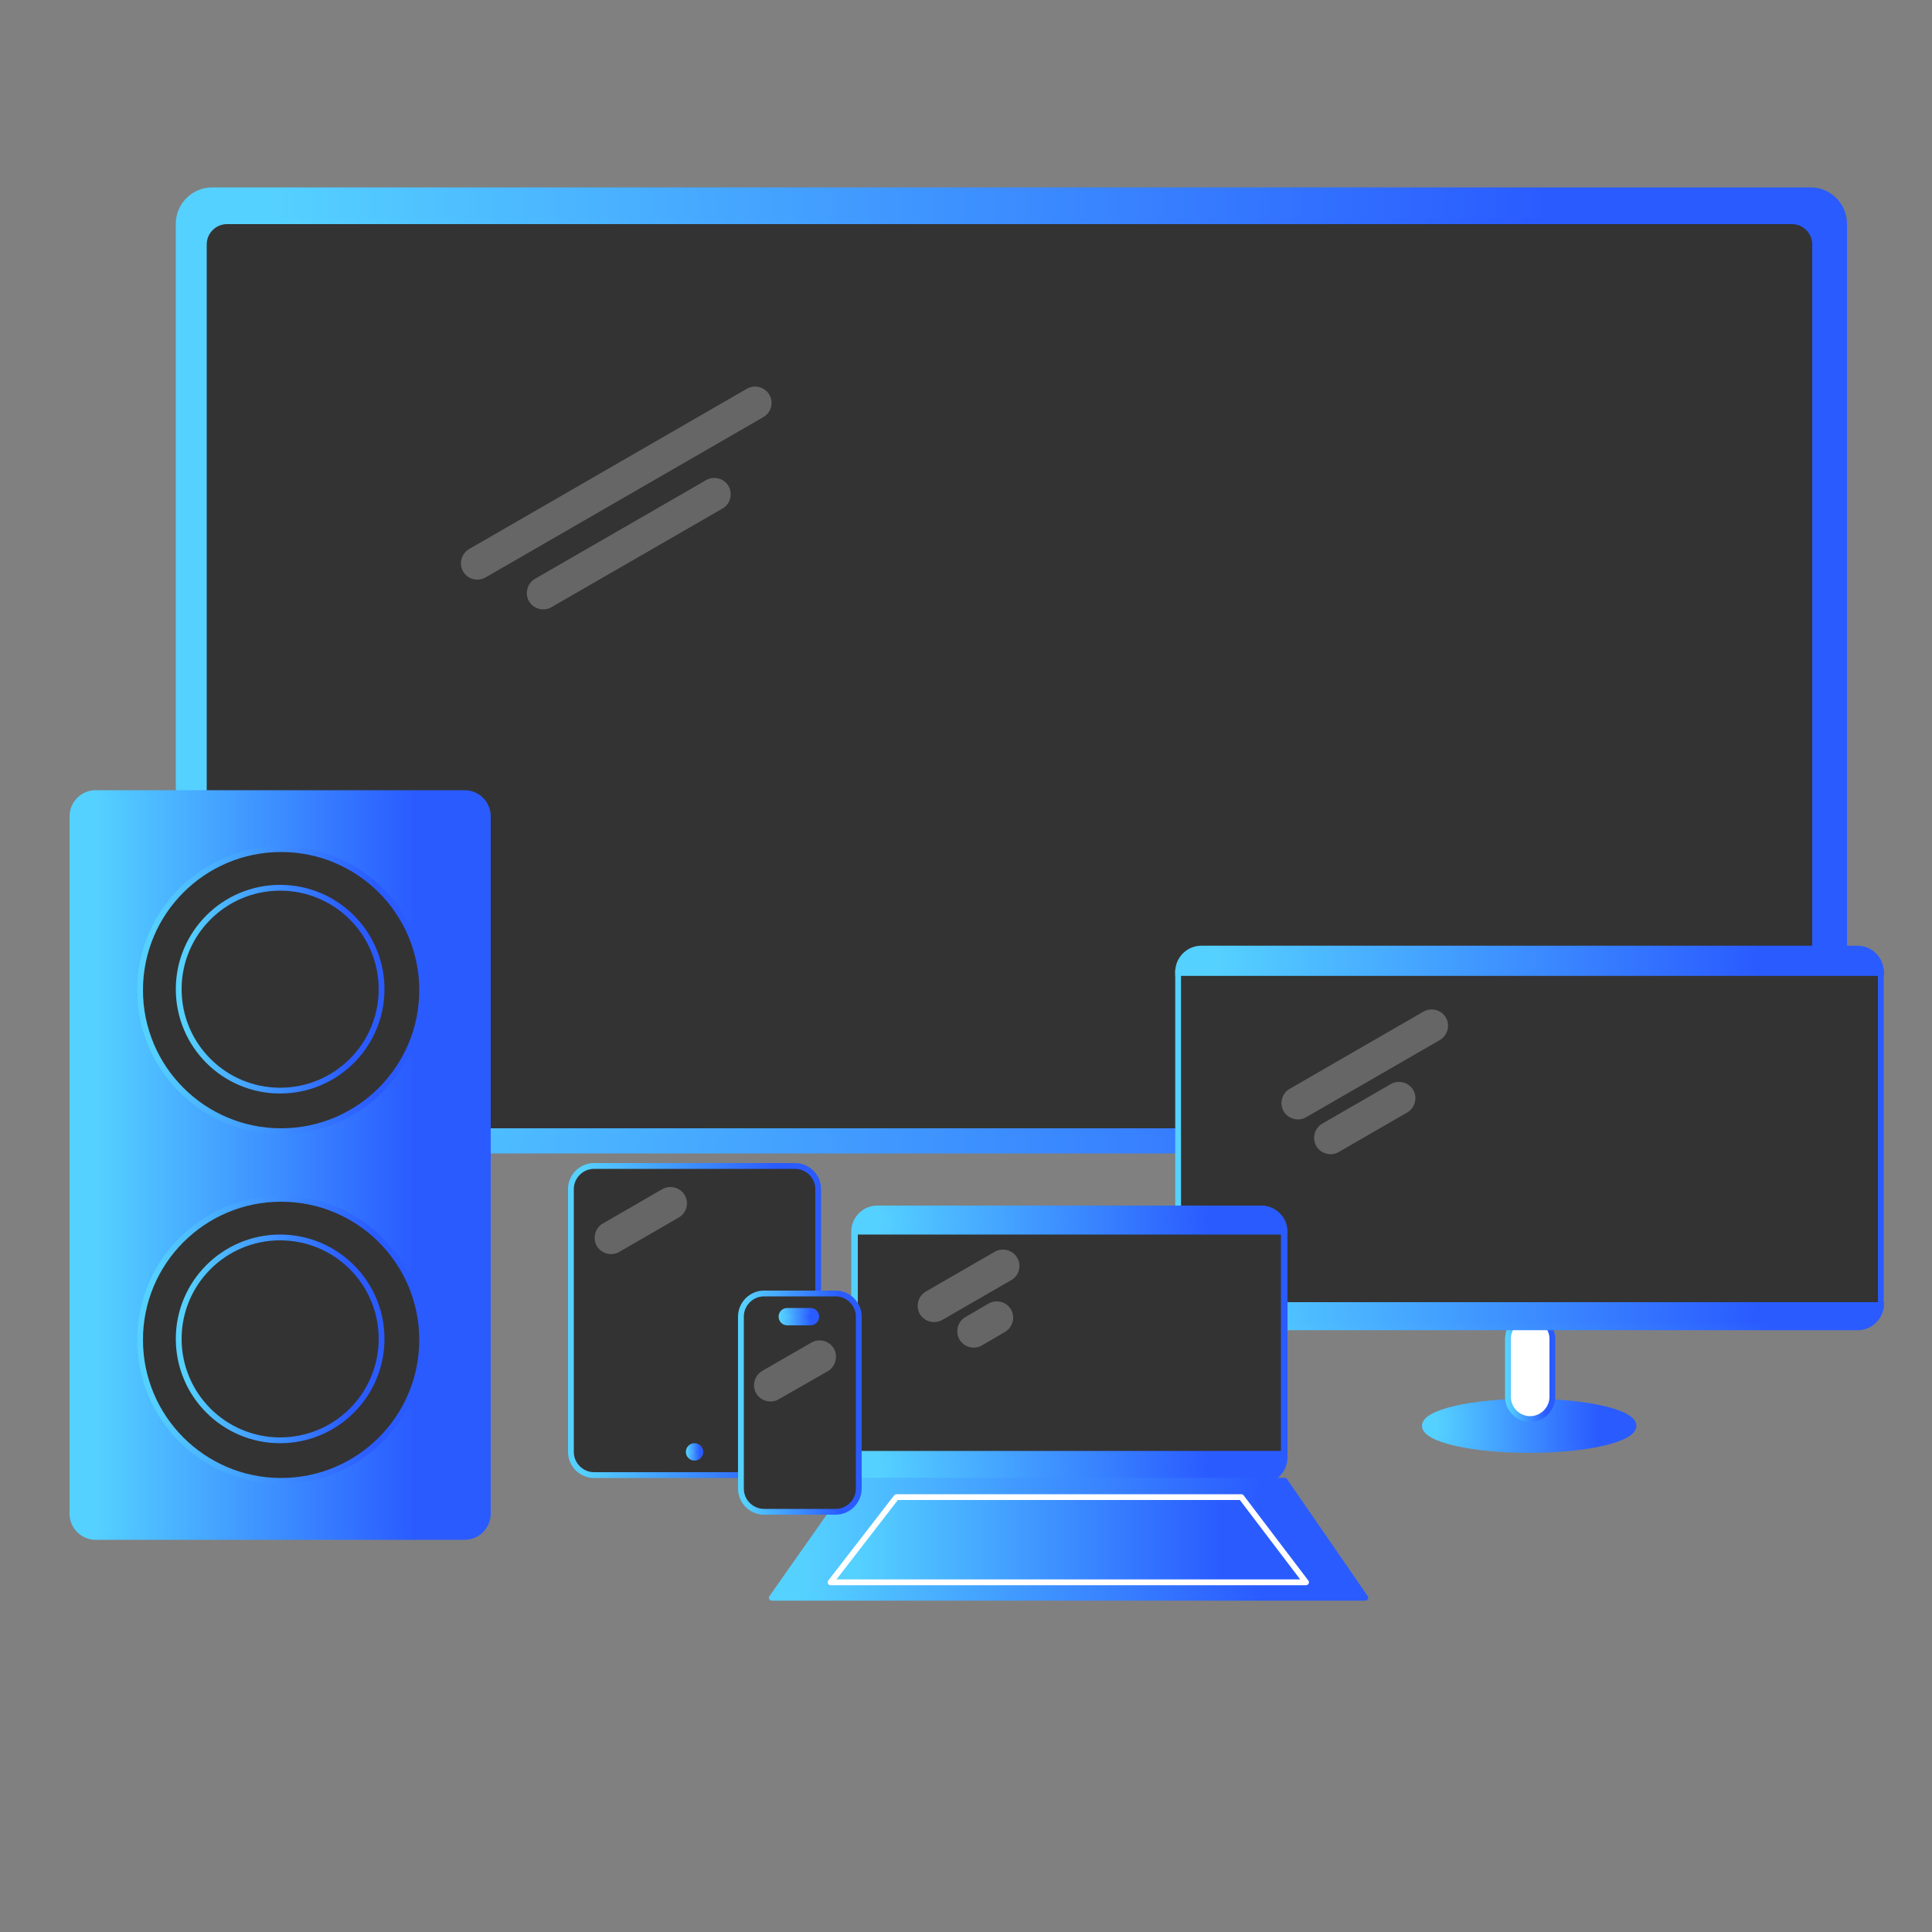 <?xml version="1.0" encoding="utf-8"?>
<!-- Generator: Adobe Illustrator 25.0.0, SVG Export Plug-In . SVG Version: 6.00 Build 0)  -->
<svg version="1.1" id="Camada_1" xmlns="http://www.w3.org/2000/svg" xmlns:xlink="http://www.w3.org/1999/xlink" x="0px" y="0px"
	 viewBox="0 0 1000 1000" style="enable-background:new 0 0 1000 1000;" xml:space="preserve">
<rect x="0" y="0" width="1000" height="1000" fill="#808080" stroke="none"/>
<style type="text/css">
	.st0{fill:url(#SVGID_1_);stroke:url(#SVGID_2_);stroke-width:3;stroke-miterlimit:10;}
	.st1{fill:#333333;stroke:url(#SVGID_3_);stroke-width:3;stroke-miterlimit:10;}
	.st2{fill:url(#SVGID_4_);stroke:url(#SVGID_5_);stroke-width:3;stroke-miterlimit:10;}
	.st3{fill:#FFFFFF;stroke:url(#SVGID_6_);stroke-width:3;stroke-miterlimit:10;}
	.st4{fill:url(#SVGID_7_);stroke:url(#SVGID_8_);stroke-width:3;stroke-miterlimit:10;}
	.st5{fill:#333333;stroke:url(#SVGID_9_);stroke-width:3;stroke-miterlimit:10;}
	.st6{fill:url(#SVGID_10_);stroke:url(#SVGID_11_);stroke-width:3;stroke-miterlimit:10;}
	.st7{fill:#666666;}
	.st8{fill:url(#SVGID_12_);stroke:url(#SVGID_13_);stroke-width:3;stroke-miterlimit:10;}
	.st9{fill:url(#SVGID_14_);stroke:url(#SVGID_15_);stroke-width:3;stroke-linejoin:round;stroke-miterlimit:10;}
	.st10{fill:#333333;stroke:url(#SVGID_16_);stroke-width:3;stroke-miterlimit:10;}
	.st11{fill:url(#SVGID_17_);stroke:#FFFFFF;stroke-width:3;stroke-linejoin:round;stroke-miterlimit:10;}
	.st12{fill:#333333;stroke:url(#SVGID_18_);stroke-width:3;stroke-miterlimit:10;}
	.st13{fill:url(#SVGID_19_);stroke:url(#SVGID_20_);stroke-width:3;stroke-miterlimit:10;}
	.st14{fill:#333333;stroke:url(#SVGID_21_);stroke-width:3;stroke-miterlimit:10;}
	.st15{fill:url(#SVGID_22_);stroke:url(#SVGID_23_);stroke-width:3;stroke-miterlimit:10;}
	.st16{fill:url(#SVGID_24_);stroke:url(#SVGID_25_);stroke-width:3;stroke-miterlimit:10;}
	.st17{fill:#333333;stroke:url(#SVGID_26_);stroke-width:3;stroke-miterlimit:10;}
	.st18{fill:#333333;stroke:url(#SVGID_27_);stroke-width:3;stroke-miterlimit:10;}
	.st19{fill:#333333;stroke:url(#SVGID_28_);stroke-width:3;stroke-miterlimit:10;}
	.st20{fill:#333333;stroke:url(#SVGID_29_);stroke-width:3;stroke-miterlimit:10;}
</style>
<linearGradient id="SVGID_1_" gradientUnits="userSpaceOnUse" x1="92.5" y1="655" x2="954.51" y2="655" gradientTransform="matrix(1 0 0 -1 0 1002)">
	<stop  offset="5.310000e-02" style="stop-color:#55D1FF"/>
	<stop  offset="0.821" style="stop-color:#2A5BFF"/>
</linearGradient>
<linearGradient id="SVGID_2_" gradientUnits="userSpaceOnUse" x1="91" y1="655" x2="956.01" y2="655" gradientTransform="matrix(1 0 0 -1 0 1002)">
	<stop  offset="5.310000e-02" style="stop-color:#55D1FF"/>
	<stop  offset="0.821" style="stop-color:#2A5BFF"/>
</linearGradient>
<path class="st0" d="M937.2,595.5H109.8c-9.5,0-17.3-7.8-17.3-17.3V115.8c0-9.5,7.8-17.3,17.3-17.3h827.4c9.5,0,17.3,7.8,17.3,17.3
	v462.4C954.5,587.7,946.7,595.5,937.2,595.5z"/>
<linearGradient id="SVGID_3_" gradientUnits="userSpaceOnUse" x1="104" y1="652" x2="941" y2="652" gradientTransform="matrix(1 0 0 -1 0 1002)">
	<stop  offset="5.310000e-02" style="stop-color:#55D1FF"/>
	<stop  offset="0.821" style="stop-color:#2A5BFF"/>
</linearGradient>
<path class="st1" d="M927.5,585.5h-810c-6.6,0-12-5.4-12-12v-447c0-6.6,5.4-12,12-12h810c6.6,0,12,5.4,12,12v447
	C939.5,580.1,934.1,585.5,927.5,585.5z"/>
<g>
	
		<linearGradient id="SVGID_4_" gradientUnits="userSpaceOnUse" x1="737.5" y1="264" x2="845.5" y2="264" gradientTransform="matrix(1 0 0 -1 0 1002)">
		<stop  offset="5.310000e-02" style="stop-color:#55D1FF"/>
		<stop  offset="0.821" style="stop-color:#2A5BFF"/>
	</linearGradient>
	
		<linearGradient id="SVGID_5_" gradientUnits="userSpaceOnUse" x1="736" y1="264" x2="847" y2="264" gradientTransform="matrix(1 0 0 -1 0 1002)">
		<stop  offset="5.310000e-02" style="stop-color:#55D1FF"/>
		<stop  offset="0.821" style="stop-color:#2A5BFF"/>
	</linearGradient>
	<ellipse class="st2" cx="791.5" cy="738" rx="54" ry="12.5"/>
	
		<linearGradient id="SVGID_6_" gradientUnits="userSpaceOnUse" x1="779" y1="294" x2="805" y2="294" gradientTransform="matrix(1 0 0 -1 0 1002)">
		<stop  offset="5.310000e-02" style="stop-color:#55D1FF"/>
		<stop  offset="0.821" style="stop-color:#2A5BFF"/>
	</linearGradient>
	<path class="st3" d="M792,734.5L792,734.5c-6.3,0-11.5-5.2-11.5-11.5v-30c0-6.3,5.2-11.5,11.5-11.5l0,0c6.3,0,11.5,5.2,11.5,11.5
		v30C803.5,729.3,798.3,734.5,792,734.5z"/>
	<g>
		
			<linearGradient id="SVGID_7_" gradientUnits="userSpaceOnUse" x1="609.82" y1="320.75" x2="973.52" y2="320.75" gradientTransform="matrix(1 0 0 -1 0 1002)">
			<stop  offset="5.310000e-02" style="stop-color:#55D1FF"/>
			<stop  offset="0.821" style="stop-color:#2A5BFF"/>
		</linearGradient>
		
			<linearGradient id="SVGID_8_" gradientUnits="userSpaceOnUse" x1="654.056" y1="244.168" x2="931.126" y2="404.135" gradientTransform="matrix(1 0 0 -1 0 1002)">
			<stop  offset="5.310000e-02" style="stop-color:#55D1FF"/>
			<stop  offset="0.821" style="stop-color:#2A5BFF"/>
		</linearGradient>
		<path class="st4" d="M621.8,687h339.8c6.4,0,11.7-5.1,12-11.5H609.8C610.1,681.9,615.4,687,621.8,687z"/>
		
			<linearGradient id="SVGID_9_" gradientUnits="userSpaceOnUse" x1="608.3" y1="412.5" x2="975.06" y2="412.5" gradientTransform="matrix(1 0 0 -1 0 1002)">
			<stop  offset="5.310000e-02" style="stop-color:#55D1FF"/>
			<stop  offset="0.821" style="stop-color:#2A5BFF"/>
		</linearGradient>
		<path class="st5" d="M609.8,506.8V675c0,0.2,0,0.3,0,0.5h363.7c0-0.2,0-0.3,0-0.5V503.5H609.8V506.8"/>
		
			<linearGradient id="SVGID_10_" gradientUnits="userSpaceOnUse" x1="609.8" y1="504.75" x2="973.55" y2="504.75" gradientTransform="matrix(1 0 0 -1 0 1002)">
			<stop  offset="5.310000e-02" style="stop-color:#55D1FF"/>
			<stop  offset="0.821" style="stop-color:#2A5BFF"/>
		</linearGradient>
		
			<linearGradient id="SVGID_11_" gradientUnits="userSpaceOnUse" x1="608.3" y1="504.75" x2="975.05" y2="504.75" gradientTransform="matrix(1 0 0 -1 0 1002)">
			<stop  offset="5.310000e-02" style="stop-color:#55D1FF"/>
			<stop  offset="0.821" style="stop-color:#2A5BFF"/>
		</linearGradient>
		<path class="st6" d="M973.5,503c0-6.6-5.4-12-12-12H621.8c-6.6,0-12,5.4-12,12v0.5h363.8V503z"/>
	</g>
	<path class="st7" d="M745.3,538.3l-69.3,40c-4,2.3-9.3,0.9-11.6-3.1l0,0c-2.3-4-0.9-9.3,3.1-11.6l69.3-40c4-2.3,9.3-0.9,11.6,3.1
		l0,0C750.7,530.7,749.3,535.9,745.3,538.3z"/>
	<path class="st7" d="M728.4,575.8l-35.5,20.5c-4,2.3-9.3,0.9-11.6-3.1l0,0c-2.3-4-0.9-9.3,3.1-11.6l35.5-20.5
		c4-2.3,9.3-0.9,11.6,3.1l0,0C733.8,568.2,732.4,573.4,728.4,575.8z"/>
</g>
<g>
	<g>
		
			<linearGradient id="SVGID_12_" gradientUnits="userSpaceOnUse" x1="442.09" y1="306.055" x2="664.89" y2="306.055" gradientTransform="matrix(1 0 0 -1 0 1002)">
			<stop  offset="5.310000e-02" style="stop-color:#55D1FF"/>
			<stop  offset="0.821" style="stop-color:#2A5BFF"/>
		</linearGradient>
		
			<linearGradient id="SVGID_13_" gradientUnits="userSpaceOnUse" x1="440.59" y1="306.055" x2="666.39" y2="306.055" gradientTransform="matrix(1 0 0 -1 0 1002)">
			<stop  offset="5.310000e-02" style="stop-color:#55D1FF"/>
			<stop  offset="0.821" style="stop-color:#2A5BFF"/>
		</linearGradient>
		<path class="st8" d="M652.9,766.4H454.1c-6.6,0-12-5.4-12-12V637.5c0-6.6,5.4-12,12-12h198.8c6.6,0,12,5.4,12,12v116.9
			C664.9,761,659.5,766.4,652.9,766.4z"/>
		
			<linearGradient id="SVGID_14_" gradientUnits="userSpaceOnUse" x1="399.5" y1="205.305" x2="706.66" y2="205.305" gradientTransform="matrix(1 0 0 -1 0 1002)">
			<stop  offset="5.310000e-02" style="stop-color:#55D1FF"/>
			<stop  offset="0.821" style="stop-color:#2A5BFF"/>
		</linearGradient>
		
			<linearGradient id="SVGID_15_" gradientUnits="userSpaceOnUse" x1="398" y1="205.305" x2="708.16" y2="205.305" gradientTransform="matrix(1 0 0 -1 0 1002)">
			<stop  offset="5.310000e-02" style="stop-color:#55D1FF"/>
			<stop  offset="0.821" style="stop-color:#2A5BFF"/>
		</linearGradient>
		<polygon class="st9" points="442.1,766.4 399.5,827 706.7,827 664.9,766.4 		"/>
	</g>
	
		<linearGradient id="SVGID_16_" gradientUnits="userSpaceOnUse" x1="441" y1="307" x2="666" y2="307" gradientTransform="matrix(1 0 0 -1 0 1002)">
		<stop  offset="5.310000e-02" style="stop-color:#55D1FF"/>
		<stop  offset="0.821" style="stop-color:#2A5BFF"/>
	</linearGradient>
	<rect x="442.5" y="637.5" class="st10" width="222" height="115"/>
	<path class="st7" d="M523.4,662.6l-35.7,20.6c-4,2.3-9.3,0.9-11.6-3.1l0,0c-2.3-4-0.9-9.3,3.1-11.6l35.7-20.6
		c4-2.3,9.3-0.9,11.6,3.1l0,0C528.9,655,527.5,660.3,523.4,662.6z"/>
	<path class="st7" d="M520.2,689.4l-12,7c-4,2.3-9.3,0.9-11.6-3.1l0,0c-2.3-4-0.9-9.3,3.1-11.6l12-7c4-2.3,9.3-0.9,11.6,3.1l0,0
		C525.6,681.8,524.2,687,520.2,689.4z"/>
	
		<linearGradient id="SVGID_17_" gradientUnits="userSpaceOnUse" x1="429.92" y1="205.04" x2="676" y2="205.04" gradientTransform="matrix(1 0 0 -1 0 1002)">
		<stop  offset="5.310000e-02" style="stop-color:#55D1FF"/>
		<stop  offset="0.821" style="stop-color:#2A5BFF"/>
	</linearGradient>
	<polygon class="st11" points="464,774.9 429.9,819 676,819 642.5,774.9 	"/>
</g>
<g>
	
		<linearGradient id="SVGID_18_" gradientUnits="userSpaceOnUse" x1="294" y1="318.5" x2="425" y2="318.5" gradientTransform="matrix(1 0 0 -1 0 1002)">
		<stop  offset="5.310000e-02" style="stop-color:#55D1FF"/>
		<stop  offset="0.821" style="stop-color:#2A5BFF"/>
	</linearGradient>
	<path class="st12" d="M411.5,763.5h-104c-6.6,0-12-5.4-12-12v-136c0-6.6,5.4-12,12-12h104c6.6,0,12,5.4,12,12v136
		C423.5,758.1,418.1,763.5,411.5,763.5z"/>
	
		<linearGradient id="SVGID_19_" gradientUnits="userSpaceOnUse" x1="356.5" y1="250.5" x2="362.5" y2="250.5" gradientTransform="matrix(1 0 0 -1 0 1002)">
		<stop  offset="5.310000e-02" style="stop-color:#55D1FF"/>
		<stop  offset="0.821" style="stop-color:#2A5BFF"/>
	</linearGradient>
	
		<linearGradient id="SVGID_20_" gradientUnits="userSpaceOnUse" x1="355" y1="250.5" x2="364" y2="250.5" gradientTransform="matrix(1 0 0 -1 0 1002)">
		<stop  offset="5.310000e-02" style="stop-color:#55D1FF"/>
		<stop  offset="0.821" style="stop-color:#2A5BFF"/>
	</linearGradient>
	<circle class="st13" cx="359.5" cy="751.5" r="3"/>
</g>
<g>
	
		<linearGradient id="SVGID_21_" gradientUnits="userSpaceOnUse" x1="382" y1="276" x2="446" y2="276" gradientTransform="matrix(1 0 0 -1 0 1002)">
		<stop  offset="5.310000e-02" style="stop-color:#55D1FF"/>
		<stop  offset="0.821" style="stop-color:#2A5BFF"/>
	</linearGradient>
	<path class="st14" d="M432.5,782.5h-37c-6.6,0-12-5.4-12-12v-89c0-6.6,5.4-12,12-12h37c6.6,0,12,5.4,12,12v89
		C444.5,777.1,439.1,782.5,432.5,782.5z"/>
	
		<linearGradient id="SVGID_22_" gradientUnits="userSpaceOnUse" x1="404.5" y1="320.5" x2="422.5" y2="320.5" gradientTransform="matrix(1 0 0 -1 0 1002)">
		<stop  offset="5.310000e-02" style="stop-color:#55D1FF"/>
		<stop  offset="0.821" style="stop-color:#2A5BFF"/>
	</linearGradient>
	
		<linearGradient id="SVGID_23_" gradientUnits="userSpaceOnUse" x1="403" y1="320.5" x2="424" y2="320.5" gradientTransform="matrix(1 0 0 -1 0 1002)">
		<stop  offset="5.310000e-02" style="stop-color:#55D1FF"/>
		<stop  offset="0.821" style="stop-color:#2A5BFF"/>
	</linearGradient>
	<path class="st15" d="M419.5,684.5h-12c-1.6,0-3-1.3-3-3l0,0c0-1.7,1.4-3,3-3h12c1.6,0,3,1.3,3,3l0,0
		C422.5,683.2,421.1,684.5,419.5,684.5z"/>
</g>
<linearGradient id="SVGID_24_" gradientUnits="userSpaceOnUse" x1="37.5" y1="399" x2="252.5" y2="399" gradientTransform="matrix(1 0 0 -1 0 1002)">
	<stop  offset="5.310000e-02" style="stop-color:#55D1FF"/>
	<stop  offset="0.821" style="stop-color:#2A5BFF"/>
</linearGradient>
<linearGradient id="SVGID_25_" gradientUnits="userSpaceOnUse" x1="36" y1="399" x2="254" y2="399" gradientTransform="matrix(1 0 0 -1 0 1002)">
	<stop  offset="5.310000e-02" style="stop-color:#55D1FF"/>
	<stop  offset="0.821" style="stop-color:#2A5BFF"/>
</linearGradient>
<path class="st16" d="M240.5,795.5h-191c-6.6,0-12-5.4-12-12v-361c0-6.6,5.4-12,12-12h191c6.6,0,12,5.4,12,12v361
	C252.5,790.1,247.1,795.5,240.5,795.5z"/>
<linearGradient id="SVGID_26_" gradientUnits="userSpaceOnUse" x1="71" y1="489.5" x2="220" y2="489.5" gradientTransform="matrix(1 0 0 -1 0 1002)">
	<stop  offset="5.310000e-02" style="stop-color:#55D1FF"/>
	<stop  offset="0.821" style="stop-color:#2A5BFF"/>
</linearGradient>
<circle class="st17" cx="145.5" cy="512.5" r="73"/>
<linearGradient id="SVGID_27_" gradientUnits="userSpaceOnUse" x1="71" y1="308.5" x2="220" y2="308.5" gradientTransform="matrix(1 0 0 -1 0 1002)">
	<stop  offset="5.310000e-02" style="stop-color:#55D1FF"/>
	<stop  offset="0.821" style="stop-color:#2A5BFF"/>
</linearGradient>
<circle class="st18" cx="145.5" cy="693.5" r="73"/>
<linearGradient id="SVGID_28_" gradientUnits="userSpaceOnUse" x1="91" y1="490" x2="199" y2="490" gradientTransform="matrix(1 0 0 -1 0 1002)">
	<stop  offset="5.310000e-02" style="stop-color:#55D1FF"/>
	<stop  offset="0.821" style="stop-color:#2A5BFF"/>
</linearGradient>
<circle class="st19" cx="145" cy="512" r="52.5"/>
<linearGradient id="SVGID_29_" gradientUnits="userSpaceOnUse" x1="91" y1="309" x2="199" y2="309" gradientTransform="matrix(1 0 0 -1 0 1002)">
	<stop  offset="5.310000e-02" style="stop-color:#55D1FF"/>
	<stop  offset="0.821" style="stop-color:#2A5BFF"/>
</linearGradient>
<circle class="st20" cx="145" cy="693" r="52.5"/>
<path class="st7" d="M395.1,215.9l-143.8,83c-4.1,2.3-9.3,0.9-11.6-3.1l0,0c-2.3-4-0.9-9.3,3.1-11.6l143.8-83
	c4-2.3,9.3-0.9,11.6,3.1l0,0C400.6,208.3,399.2,213.5,395.1,215.9z"/>
<path class="st7" d="M374,263.2l-88.6,51.1c-4,2.3-9.3,0.9-11.6-3.1l0,0c-2.3-4-0.9-9.3,3.1-11.6l88.6-51.1c4-2.3,9.3-0.9,11.6,3.1
	l0,0C379.4,255.6,378,260.9,374,263.2z"/>
<path class="st7" d="M351.3,630.2L320.5,648c-4,2.3-9.3,0.9-11.6-3.1l0,0c-2.3-4-0.9-9.3,3.1-11.6l30.8-17.8c4-2.3,9.3-0.9,11.6,3.1
	l0,0C356.8,622.6,355.4,627.8,351.3,630.2z"/>
<path class="st7" d="M428.5,709.7L403,724.3c-4,2.3-9.3,0.9-11.6-3.1l0,0c-2.3-4-0.9-9.3,3.1-11.6l25.5-14.7c4-2.3,9.3-0.9,11.6,3.1
	l0,0C433.9,702.1,432.5,707.3,428.5,709.7z"/>
</svg>
